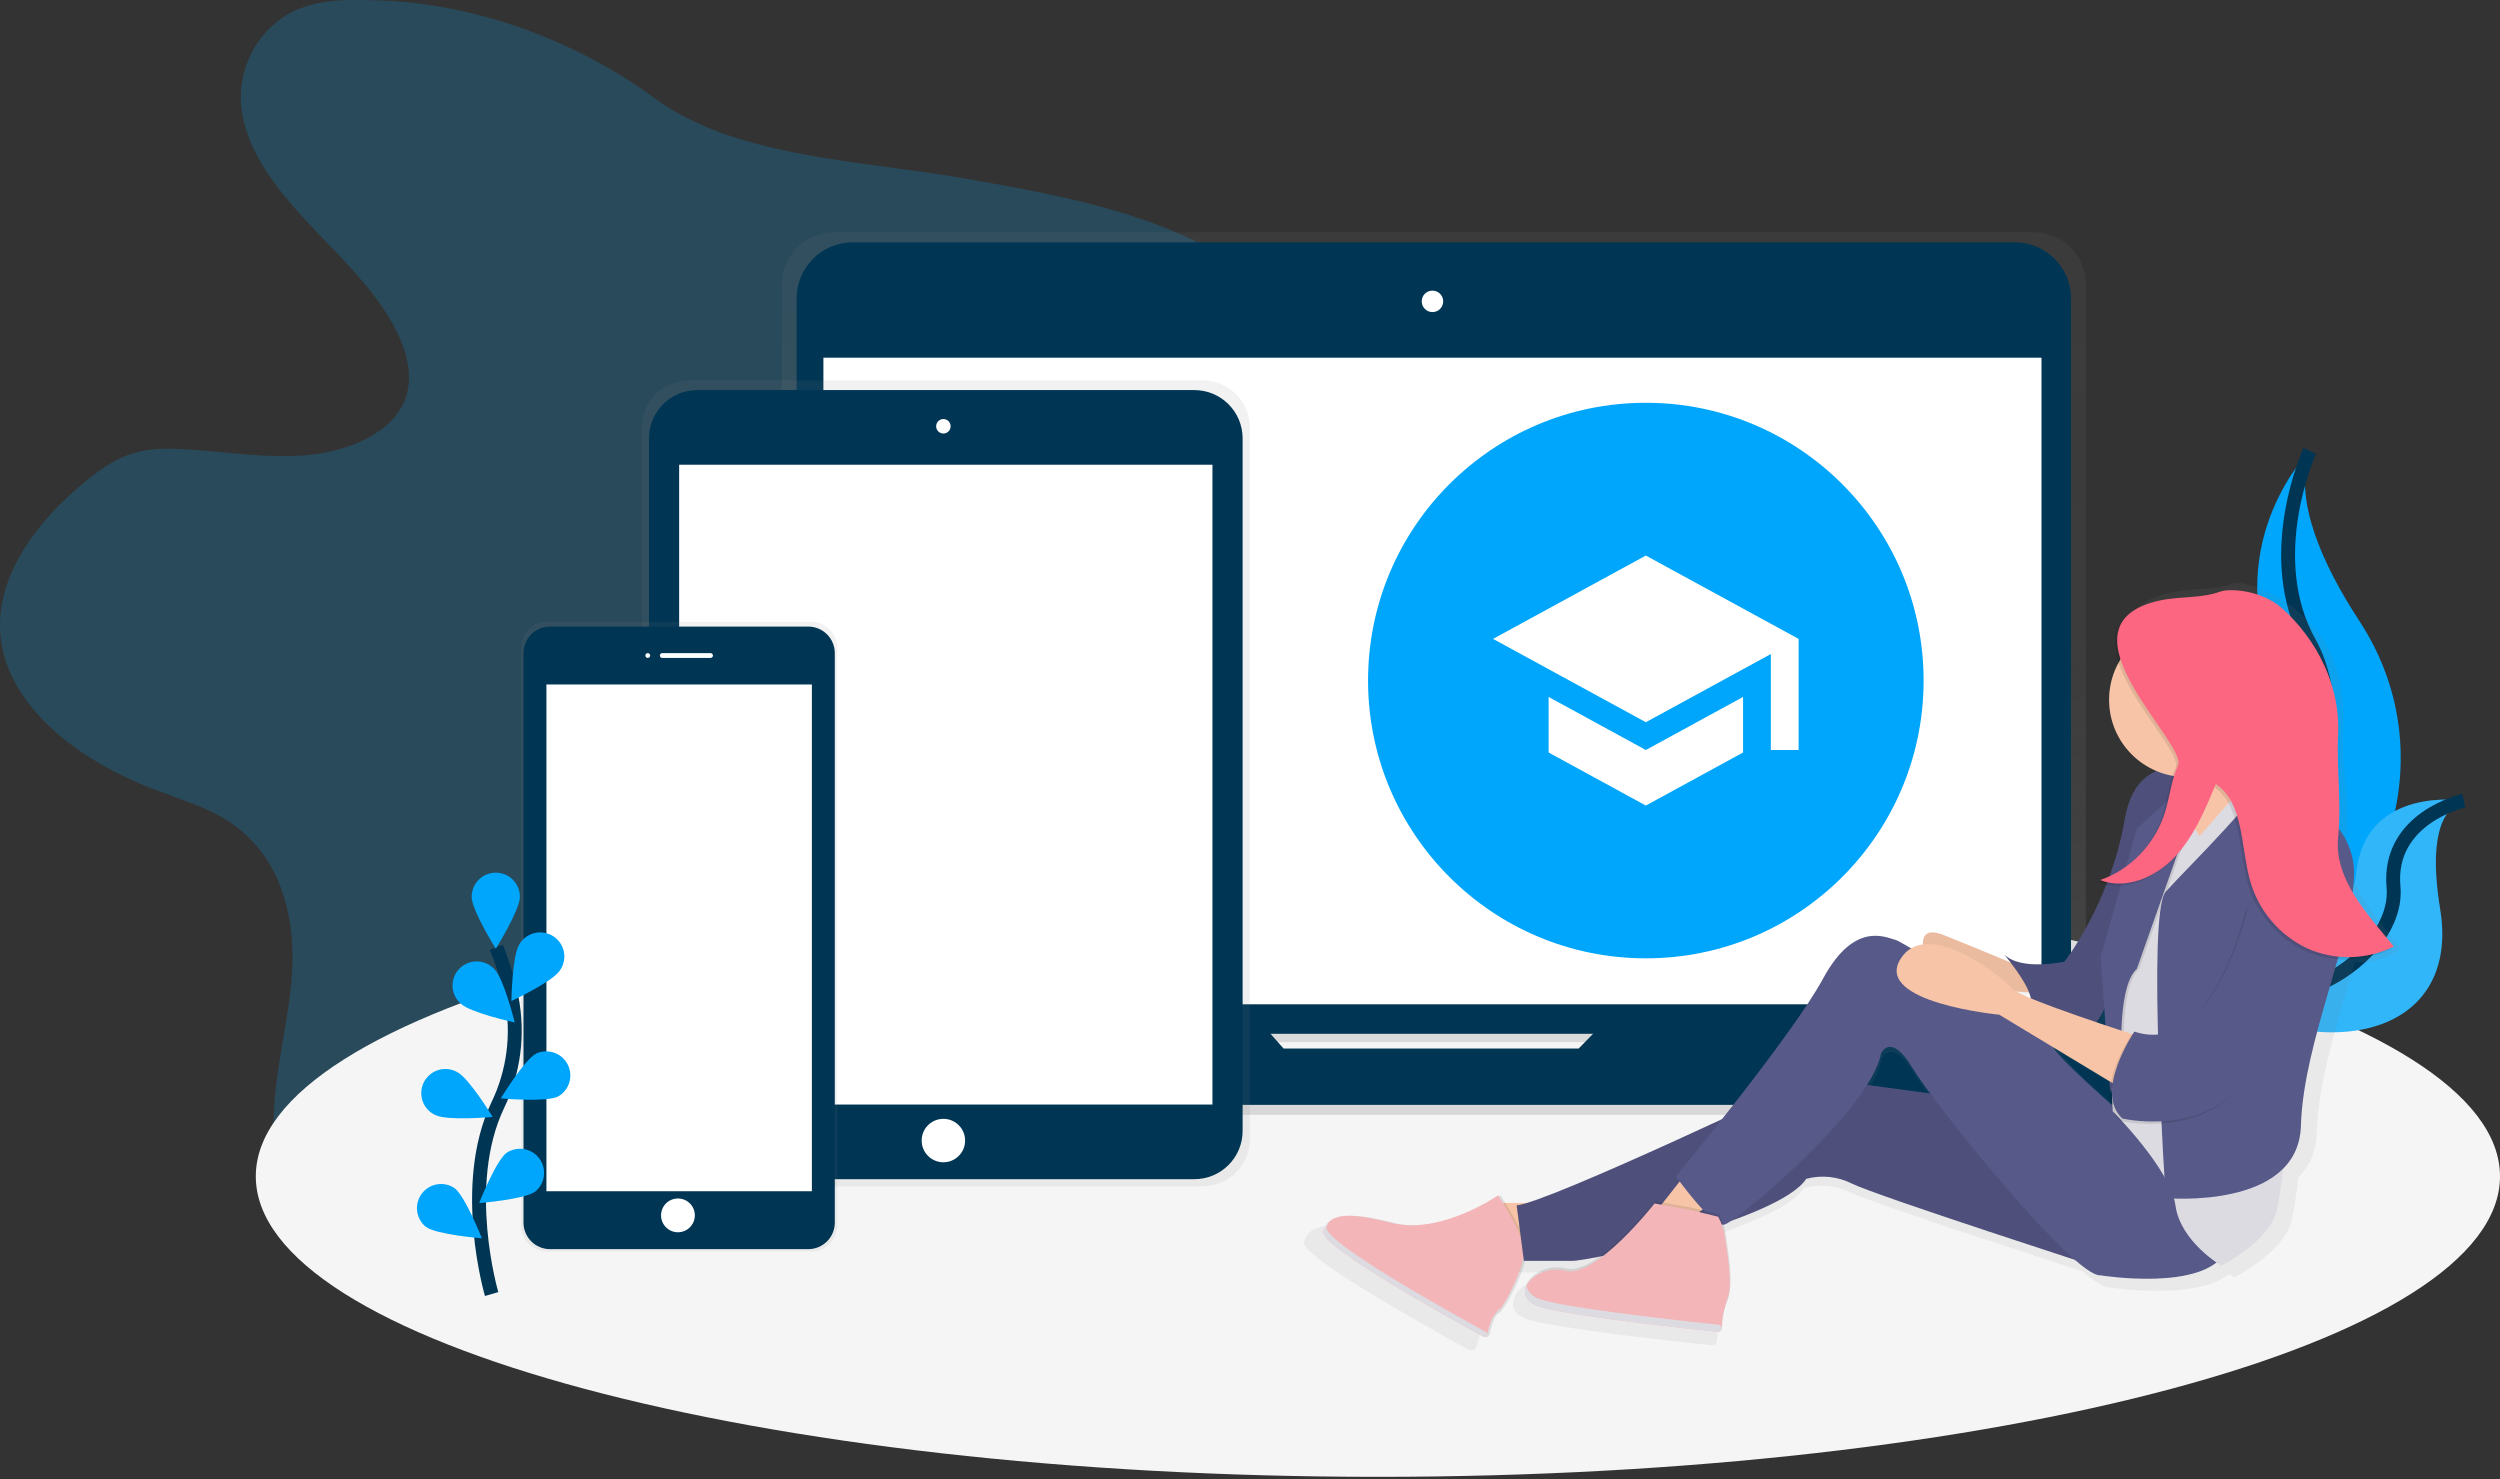 <svg width="360" height="213" viewBox="0 0 360 213" fill="none" xmlns="http://www.w3.org/2000/svg">
<rect x="0" y="0" width="360" height="213" fill="#333333" stroke="none"/>
<g clip-path="url(#clip0)">
<path opacity="0.2" d="M52.609 0.024C49.809 -0.056 46.938 0.024 44.311 0.831C37.163 3.027 33.775 10.213 34.877 16.422C35.978 22.632 40.51 28.043 45.211 32.987C49.913 37.932 55.007 42.821 57.585 48.732C58.871 51.682 59.472 54.987 58.166 57.934C56.15 62.475 50.073 65.012 44.238 65.54C38.404 66.068 32.545 65.04 26.69 64.696C24.233 64.553 21.707 64.536 19.393 65.2C16.852 65.922 14.736 67.399 12.79 68.939C5.198 74.978 -0.88 83.217 0.103 91.873C1.215 101.683 11.133 109.435 21.995 113.595C25.592 114.985 29.397 116.09 32.562 118.056C40.902 123.244 42.775 132.974 41.945 141.561C41.114 150.147 38.286 158.744 39.86 167.254C41.712 177.154 49.909 186.098 60.966 190.275C70.818 193.997 83.147 193.75 91.893 188.5C96.157 185.935 99.381 182.373 102.186 178.69C106.35 173.25 109.789 167.293 112.419 160.968C113.639 158.018 114.786 154.845 117.632 152.795C119.369 151.534 121.621 150.828 123.848 150.279C130.562 148.625 137.633 148.173 144.409 146.7C151.185 145.227 158.003 142.471 161.686 137.571C166.899 130.622 164.466 121.719 164.491 113.546C164.532 94.9 178.081 78.21 183.081 60.032C184.715 54.094 185.323 47.523 181.674 42.224C179.196 38.627 175.016 36.031 170.624 34.026C160.96 29.617 149.976 27.653 139.173 25.742C124.158 23.087 105.925 22.743 94.287 14.153C83.119 5.907 67.84 0.024 52.609 0.024Z" fill="#00A6FB"/>
<path d="M198.417 212.664C287.657 212.664 360 193.292 360 169.395C360 145.497 287.657 126.125 198.417 126.125C109.177 126.125 36.834 145.497 36.834 169.395C36.834 193.292 109.177 212.664 198.417 212.664Z" fill="#F5F5F5"/>
<path d="M332.611 64.932C332.611 64.932 320.16 77.382 327.19 95.858C334.22 114.334 315.139 145.059 315.139 145.059C315.139 145.059 315.344 145.028 315.723 144.962C341.295 140.445 354.002 111.2 339.783 89.471C334.498 81.396 330.158 71.93 332.611 64.932Z" fill="#00A6FB"/>
<path d="M332.611 64.932C332.611 64.932 325.581 80.193 332.611 92.644C339.641 105.095 333.817 140.038 315.139 145.059" stroke="#003554" stroke-width="2" stroke-miterlimit="10"/>
<path d="M354.788 115.293C354.788 115.293 340.579 113.031 339.286 125.763C337.993 138.495 311.966 140.26 311.966 140.26L312.453 140.583C333.942 154.688 354.499 149.57 351.372 130.854C350.236 123.876 350.329 116.881 354.788 115.293Z" fill="#00A6FB"/>
<path opacity="0.2" d="M354.788 115.293C354.788 115.293 340.579 113.031 339.286 125.763C337.993 138.495 311.966 140.26 311.966 140.26L312.453 140.583C333.942 154.688 354.499 149.57 351.372 130.854C350.236 123.876 350.329 116.881 354.788 115.293Z" fill="#F5F5F5"/>
<path d="M354.788 115.294C354.788 115.294 343.758 117.726 344.665 127.741C345.572 137.756 328.288 149.789 311.966 140.251" stroke="#003554" stroke-width="2" stroke-miterlimit="10"/>
<path d="M321.905 145.918H299.582C300.096 144.885 300.362 143.746 300.36 142.592V40.931C300.36 38.948 299.573 37.047 298.171 35.645C296.769 34.243 294.868 33.456 292.886 33.456H120.065C119.083 33.456 118.111 33.649 117.203 34.024C116.296 34.399 115.472 34.95 114.777 35.644C114.083 36.338 113.532 37.162 113.156 38.069C112.78 38.977 112.587 39.949 112.587 40.931V142.596C112.585 143.75 112.852 144.888 113.365 145.921H90.254C89.729 145.921 89.226 146.13 88.856 146.5C88.485 146.871 88.276 147.374 88.276 147.899V149.494C88.279 152.424 89.445 155.234 91.519 157.305C93.592 159.377 96.403 160.54 99.334 160.54H312.825C315.757 160.54 318.57 159.375 320.643 157.302C322.717 155.228 323.882 152.416 323.882 149.483V147.888C323.88 147.365 323.671 146.864 323.3 146.494C322.93 146.125 322.428 145.918 321.905 145.918ZM184.337 152.242L182.432 150.07H229.941L227.822 152.246L184.337 152.242Z" fill="url(#paint0_linear)"/>
<path d="M290.144 34.895H122.793C118.329 34.895 114.71 38.514 114.71 42.978V140.786C114.71 145.25 118.329 148.869 122.793 148.869H290.144C294.608 148.869 298.227 145.25 298.227 140.786V42.978C298.227 38.514 294.608 34.895 290.144 34.895Z" fill="#003554"/>
<path d="M293.973 51.508H118.571V144.618H293.973V51.508Z" fill="white"/>
<path d="M206.274 44.941C207.128 44.941 207.82 44.249 207.82 43.395C207.82 42.541 207.128 41.849 206.274 41.849C205.42 41.849 204.727 42.541 204.727 43.395C204.727 44.249 205.42 44.941 206.274 44.941Z" fill="white"/>
<path d="M233.357 144.81L227.328 150.991H184.83L179.385 144.81H92.881C92.368 144.81 91.877 145.013 91.515 145.375C91.152 145.738 90.949 146.229 90.949 146.742V148.298C90.949 151.165 92.087 153.913 94.114 155.94C96.141 157.967 98.889 159.105 101.756 159.105H310.406C313.272 159.105 316.021 157.967 318.048 155.94C320.075 153.913 321.213 151.165 321.213 148.298V146.742C321.213 146.229 321.01 145.738 320.647 145.375C320.285 145.013 319.794 144.81 319.281 144.81H233.357Z" fill="#003554"/>
<path d="M173.193 54.781H99.202C97.404 54.779 95.68 55.491 94.407 56.761C93.134 58.03 92.418 59.753 92.415 61.55V164.06C92.418 165.857 93.134 167.58 94.407 168.85C95.68 170.119 97.404 170.831 99.202 170.829H173.193C174.99 170.831 176.715 170.119 177.987 168.85C179.26 167.58 179.976 165.857 179.979 164.06V61.55C179.976 59.753 179.26 58.03 177.987 56.761C176.715 55.491 174.99 54.779 173.193 54.781Z" fill="url(#paint1_linear)"/>
<path d="M171.987 56.172H100.404C96.566 56.172 93.454 59.283 93.454 63.122V162.851C93.454 166.69 96.566 169.801 100.404 169.801H171.987C175.825 169.801 178.937 166.69 178.937 162.851V63.122C178.937 59.283 175.825 56.172 171.987 56.172Z" fill="#003554"/>
<path d="M174.593 66.92H97.798V159.054H174.593V66.92Z" fill="white"/>
<path d="M135.848 62.427C136.424 62.427 136.89 61.96 136.89 61.384C136.89 60.809 136.424 60.342 135.848 60.342C135.272 60.342 134.805 60.809 134.805 61.384C134.805 61.96 135.272 62.427 135.848 62.427Z" fill="white"/>
<path d="M135.848 167.368C137.575 167.368 138.975 165.968 138.975 164.241C138.975 162.513 137.575 161.113 135.848 161.113C134.121 161.113 132.72 162.513 132.72 164.241C132.72 165.968 134.121 167.368 135.848 167.368Z" fill="white"/>
<path d="M116.795 89.53H78.804C78.311 89.529 77.822 89.626 77.366 89.814C76.91 90.001 76.495 90.277 76.146 90.626C75.796 90.974 75.519 91.387 75.329 91.843C75.139 92.298 75.041 92.786 75.04 93.28V176.476C75.041 176.969 75.139 177.457 75.329 177.913C75.519 178.368 75.796 178.782 76.146 179.13C76.495 179.478 76.91 179.754 77.366 179.942C77.822 180.13 78.311 180.226 78.804 180.225H116.795C117.288 180.226 117.777 180.13 118.233 179.942C118.689 179.754 119.104 179.478 119.453 179.13C119.803 178.782 120.08 178.368 120.27 177.913C120.459 177.457 120.557 176.969 120.558 176.476V93.28C120.557 92.786 120.459 92.298 120.27 91.843C120.08 91.387 119.803 90.974 119.453 90.626C119.104 90.277 118.689 90.001 118.233 89.814C117.777 89.626 117.288 89.529 116.795 89.53V89.53Z" fill="url(#paint2_linear)"/>
<path d="M116.388 90.226H79.207C77.096 90.226 75.385 91.937 75.385 94.048V176.056C75.385 178.167 77.096 179.878 79.207 179.878H116.388C118.499 179.878 120.211 178.167 120.211 176.056V94.048C120.211 91.937 118.499 90.226 116.388 90.226Z" fill="#003554"/>
<path d="M116.91 98.565H78.686V171.538H116.91V98.565Z" fill="white"/>
<path d="M93.28 94.743C93.472 94.743 93.628 94.587 93.628 94.395C93.628 94.203 93.472 94.048 93.28 94.048C93.088 94.048 92.933 94.203 92.933 94.395C92.933 94.587 93.088 94.743 93.28 94.743Z" fill="white"/>
<path d="M102.315 94.048H95.365C95.173 94.048 95.018 94.203 95.018 94.395C95.018 94.587 95.173 94.743 95.365 94.743H102.315C102.507 94.743 102.663 94.587 102.663 94.395C102.663 94.203 102.507 94.048 102.315 94.048Z" fill="white"/>
<path d="M97.624 177.446C98.967 177.446 100.056 176.357 100.056 175.013C100.056 173.67 98.967 172.581 97.624 172.581C96.281 172.581 95.192 173.67 95.192 175.013C95.192 176.357 96.281 177.446 97.624 177.446Z" fill="white"/>
<path d="M70.794 186.341C70.794 186.341 66.186 170.704 71.659 159.189C73.989 154.375 74.694 148.935 73.668 143.687C73.161 141.201 72.427 138.766 71.475 136.414" stroke="#003554" stroke-width="2" stroke-miterlimit="10"/>
<path d="M74.867 129.138C74.867 131.056 71.392 136.613 71.392 136.613C71.392 136.613 67.917 131.053 67.917 129.138C67.917 128.216 68.283 127.333 68.935 126.681C69.586 126.029 70.47 125.663 71.392 125.663C72.314 125.663 73.197 126.029 73.849 126.681C74.501 127.333 74.867 128.216 74.867 129.138Z" fill="#00A6FB"/>
<path d="M80.618 139.757C79.575 141.366 73.64 144.146 73.64 144.146C73.64 144.146 73.748 137.592 74.79 135.983C75.027 135.578 75.344 135.225 75.722 134.945C76.099 134.666 76.529 134.466 76.986 134.357C77.443 134.248 77.917 134.233 78.38 134.313C78.843 134.393 79.285 134.566 79.679 134.821C80.073 135.076 80.411 135.409 80.673 135.798C80.936 136.188 81.116 136.627 81.204 137.088C81.291 137.55 81.285 138.024 81.184 138.483C81.083 138.941 80.891 139.375 80.618 139.757V139.757Z" fill="#00A6FB"/>
<path d="M80.354 157.899C78.641 158.761 72.115 158.167 72.115 158.167C72.115 158.167 75.517 152.566 77.226 151.704C78.043 151.335 78.97 151.296 79.814 151.594C80.659 151.892 81.356 152.505 81.76 153.305C82.163 154.105 82.242 155.03 81.98 155.886C81.718 156.743 81.135 157.466 80.354 157.903V157.899Z" fill="#00A6FB"/>
<path d="M77.073 171.587C75.531 172.727 68.998 173.241 68.998 173.241C68.998 173.241 71.402 167.146 72.945 166.006C73.688 165.511 74.592 165.32 75.471 165.474C76.35 165.627 77.137 166.113 77.667 166.83C78.198 167.548 78.432 168.442 78.322 169.327C78.211 170.213 77.764 171.022 77.073 171.587V171.587Z" fill="#00A6FB"/>
<path d="M66.339 144.517C67.729 145.852 74.12 147.238 74.12 147.238C74.12 147.238 72.552 140.876 71.176 139.541C70.855 139.198 70.467 138.924 70.037 138.735C69.606 138.546 69.142 138.447 68.672 138.443C68.202 138.438 67.736 138.529 67.302 138.711C66.868 138.892 66.476 139.159 66.148 139.496C65.821 139.833 65.565 140.233 65.397 140.672C65.228 141.111 65.15 141.58 65.168 142.049C65.186 142.519 65.299 142.98 65.501 143.405C65.702 143.83 65.987 144.21 66.339 144.521V144.517Z" fill="#00A6FB"/>
<path d="M62.705 160.572C64.418 161.433 70.944 160.839 70.944 160.839C70.944 160.839 67.542 155.238 65.832 154.376C65.423 154.147 64.972 154.003 64.505 153.953C64.039 153.903 63.568 153.948 63.119 154.085C62.671 154.223 62.255 154.449 61.896 154.751C61.538 155.053 61.244 155.425 61.033 155.843C60.822 156.262 60.697 156.719 60.668 157.187C60.638 157.655 60.703 158.124 60.859 158.566C61.015 159.008 61.259 159.414 61.576 159.759C61.894 160.105 62.277 160.382 62.705 160.575V160.572Z" fill="#00A6FB"/>
<path d="M61.315 176.661C62.858 177.801 69.39 178.315 69.39 178.315C69.39 178.315 66.986 172.22 65.443 171.08C64.701 170.585 63.796 170.394 62.917 170.548C62.038 170.701 61.251 171.187 60.721 171.904C60.19 172.622 59.956 173.516 60.066 174.402C60.177 175.287 60.624 176.096 61.315 176.661Z" fill="#00A6FB"/>
<path d="M345.753 136.598C341.906 131.931 337.246 126.569 337.9 120.36C338.428 115.332 337.163 110.682 337.413 105.637C337.761 98.468 336.322 92.856 331.158 88.262C328.142 85.576 323.1 83.467 321.599 84.005C318.624 85.069 315.379 84.662 312.317 85.395C309.993 85.937 308.446 86.785 307.487 87.828C305.559 89.565 305.527 91.998 306.407 94.587C305.639 95.992 305.176 97.543 305.047 99.138C304.918 100.734 305.127 102.339 305.659 103.849C306.19 105.359 307.034 106.741 308.135 107.904C309.235 109.066 310.568 109.985 312.046 110.599C309.902 111.495 308.05 113.559 307.327 117.75C306.825 120.628 306.066 123.455 305.058 126.198C304.606 126.409 304.142 126.596 303.668 126.757C303.773 126.799 303.88 126.827 303.985 126.865C303.759 126.952 303.536 127.039 303.29 127.115C303.7 127.276 304.125 127.399 304.558 127.483C301.778 134.506 298.303 138.857 298.303 138.857C298.303 138.857 291.822 140.288 289.303 137.783C289.303 137.783 289.713 138.263 290.269 138.982C287.805 137.96 283.761 136.292 280.303 134.92C277.794 133.922 277.151 134.92 277.176 136.31C276.563 136.386 275.973 136.585 275.438 136.893C274.697 136.416 273.92 135.998 273.114 135.642C271.675 135.295 266.994 132.779 262.314 141.366C259.589 146.359 252.605 155.474 247.236 162.215C236.794 167.017 223.2 173.098 218.148 174.627H214.909C214.485 173.932 214.19 173.495 214.19 173.495L213.939 173.661L213.832 173.495C213.832 173.495 207.473 177.897 201.016 177.932C200.098 177.919 199.184 177.803 198.292 177.585C195.324 176.837 193.232 176.504 191.738 176.542C189.97 176.511 188.958 176.931 188.347 177.724C188.265 177.827 188.189 177.937 188.121 178.05V178.05C188.052 178.163 187.99 178.279 187.933 178.398V178.398C187.878 178.523 187.822 178.655 187.773 178.79C187.753 178.911 187.761 179.035 187.796 179.152C187.831 179.27 187.892 179.378 187.975 179.468C188.061 179.589 188.155 179.705 188.256 179.815L188.437 180.01C189.25 180.851 190.731 181.966 192.572 183.21C193.104 183.558 193.667 183.94 194.254 184.319L195.37 185.014L196.367 185.636L196.766 185.883L197.211 186.154L198.007 186.637L198.48 186.922L199.373 187.453L200.095 187.881C201.986 188.996 203.869 190.077 205.568 191.036L206.757 191.745L206.871 191.807L207.636 192.235L208.956 192.968L209.863 193.468L210.287 193.701L210.742 193.951L210.833 194L211.625 194.431C211.788 194.458 211.955 194.45 212.115 194.407C212.274 194.364 212.422 194.287 212.549 194.181C212.779 193.208 213.338 191.123 213.939 190.963C214.541 190.803 217.143 186.254 217.876 183.21H224.903C226.287 183.092 227.661 182.881 229.017 182.578C227.203 183.871 225.407 184.684 224.01 184.336C221.056 183.603 218.259 185.403 217.977 187.179C217.977 187.217 217.953 187.252 217.942 187.29C217.932 187.328 217.925 187.363 217.918 187.398C217.911 187.432 217.897 187.485 217.89 187.53C217.883 187.575 217.89 187.603 217.89 187.641C217.89 187.679 217.89 187.728 217.89 187.773C217.89 187.818 217.89 187.846 217.89 187.881C217.89 187.915 217.89 187.971 217.89 188.016C217.89 188.061 217.89 188.086 217.89 188.12C217.89 188.155 217.911 188.214 217.925 188.263C217.939 188.312 217.925 188.325 217.949 188.353C217.971 188.416 217.997 188.478 218.026 188.537L218.043 188.583C218.082 188.658 218.126 188.732 218.175 188.802L218.231 188.874C218.266 188.923 218.304 188.972 218.346 189.017L218.426 189.097C218.467 189.139 218.512 189.18 218.558 189.222L218.655 189.302L218.811 189.417L218.926 189.493L219.114 189.604L219.239 189.67L219.475 189.781L219.593 189.834C219.718 189.886 219.85 189.934 219.993 189.979C220.219 190.052 220.486 190.129 220.788 190.205L221.091 190.278L221.532 190.379L221.765 190.431C222.066 190.496 222.386 190.561 222.724 190.626L223.193 190.713L223.575 190.782L224.454 190.935C225.003 191.029 225.577 191.123 226.192 191.213L227.707 191.442L229.681 191.724L230.119 191.783L230.814 191.88L231.832 192.016L232.527 192.106L234.33 192.335L234.893 192.405L236.029 192.544C237.524 192.725 238.969 192.891 240.3 193.041L241.839 193.215L242.618 193.302L242.965 193.336L243.897 193.437L244.414 193.493L245.054 193.559L245.954 193.652H246.051L246.628 193.712C246.7 193.719 246.773 193.712 246.842 193.69C246.912 193.668 246.976 193.632 247.03 193.584C247.085 193.536 247.129 193.477 247.159 193.411C247.19 193.345 247.207 193.273 247.208 193.201C247.208 193.183 247.208 193.163 247.208 193.142C247.261 193.061 247.29 192.967 247.292 192.871C247.307 192.014 247.415 191.161 247.615 190.327C247.653 190.185 247.698 190.039 247.747 189.893L247.802 189.726C247.865 189.549 247.927 189.378 248 189.187C248.053 189.058 248.098 188.925 248.136 188.791C248.136 188.749 248.16 188.708 248.174 188.663C248.188 188.617 248.209 188.52 248.223 188.447C248.946 185.976 248.073 181.369 247.823 179.558C247.743 178.98 247.61 178.41 247.427 177.856C247.472 177.86 247.517 177.86 247.563 177.856C247.936 177.718 248.287 177.528 248.605 177.289C253.915 175.395 258.39 173.23 259.805 171.062C262.095 170.458 264.528 170.712 266.643 171.778C269.392 173.144 290.186 179.93 299.867 183.064C301.604 184.562 302.966 185.438 303.72 185.372C303.72 185.372 316.046 187.366 321.001 183.474C321.442 183.78 321.72 183.944 321.72 183.944C321.72 183.944 328.92 180.368 330.001 175.715C330.349 174.207 330.665 171.983 330.988 169.523C332.658 167.84 333.597 165.566 333.601 163.195C333.827 155.383 336.854 146.46 339.098 138.523C341.823 138.739 342.876 138.224 345.374 136.991L345.263 136.848C345.44 136.744 345.597 136.674 345.753 136.598ZM304.475 148.298L303.085 147.836C303.551 147.213 303.952 146.545 304.283 145.841L304.475 148.298ZM296.729 151.585L305.069 156.589L305.142 157.607C305.04 158.382 305.064 159.168 305.211 159.936C301.535 156.669 297.233 152.704 296.725 151.582L296.729 151.585ZM293.324 144.288C292.413 143.913 291.659 143.572 291.141 143.291C291.836 143.339 292.497 143.381 293.073 143.412C293.187 143.695 293.271 143.988 293.324 144.288V144.288ZM270.987 152.444C270.987 152.444 272.425 149.226 275.668 154.591C276.171 155.425 277.099 156.752 278.326 158.396L268.888 157.135C270 155.411 270.747 153.809 270.987 152.447V152.444Z" fill="url(#paint3_linear)"/>
<path d="M291.718 139.518C291.718 139.518 285.116 136.738 279.903 134.653C274.691 132.568 277.819 139.518 277.819 139.518C277.819 139.518 286.506 141.95 286.506 142.298C286.506 142.645 293.803 142.993 293.803 142.993L291.718 139.518Z" fill="#F7C4A7"/>
<path opacity="0.05" d="M291.718 139.518C291.718 139.518 285.116 136.738 279.903 134.653C274.691 132.568 277.819 139.518 277.819 139.518C277.819 139.518 286.506 141.95 286.506 142.298C286.506 142.645 293.803 142.993 293.803 142.993L291.718 139.518Z" fill="black"/>
<path d="M319.865 112.066C319.865 112.066 308.05 105.811 305.965 117.973C303.88 130.136 297.278 138.475 297.278 138.475C297.278 138.475 291.023 139.865 288.591 137.433C288.591 137.433 294.498 144.383 291.718 145.078C291.718 145.078 297.973 149.595 300.753 148.205C303.533 146.815 305.618 137.433 306.66 135C307.703 132.568 311.525 111.371 319.865 112.066Z" fill="#575988"/>
<path opacity="0.1" d="M319.865 112.066C319.865 112.066 308.05 105.811 305.965 117.973C303.88 130.136 297.278 138.475 297.278 138.475C297.278 138.475 291.023 139.865 288.591 137.433C288.591 137.433 294.498 144.383 291.718 145.078C291.718 145.078 297.973 149.595 300.753 148.205C303.533 146.815 305.618 137.433 306.66 135C307.703 132.568 311.525 111.371 319.865 112.066Z" fill="black"/>
<path d="M313.263 107.896C313.263 107.896 320.56 116.235 320.907 123.185C321.255 130.135 329.247 115.888 329.942 115.54C330.637 115.193 322.992 103.378 322.297 99.556C321.602 95.734 313.263 107.896 313.263 107.896Z" fill="#F7C4A7"/>
<path d="M318.301 111.458L313.697 115.628L315.869 124.402L321.776 118.842L321.081 113.282L318.301 111.458Z" fill="#F7C4A7"/>
<path d="M222.22 173.224H214.228L217.355 180.868L225 178.783L222.22 173.224Z" fill="#F7C4A7"/>
<path opacity="0.1" d="M216.076 172.122C216.076 172.122 207.799 177.887 200.728 176.094C193.656 174.301 191.735 174.971 190.911 177.286C190.15 179.416 210.663 190.682 213.932 192.461C213.983 192.488 214.04 192.504 214.097 192.507C214.155 192.509 214.213 192.498 214.265 192.474C214.318 192.451 214.365 192.415 214.402 192.371C214.439 192.326 214.465 192.274 214.478 192.217C214.7 191.272 215.239 189.246 215.816 189.09C216.566 188.888 219.986 182.488 219.798 179.972C219.61 177.456 216.076 172.122 216.076 172.122Z" fill="black"/>
<path d="M215.729 172.122C215.729 172.122 207.452 177.887 200.38 176.094C193.309 174.301 191.387 174.971 190.564 177.286C189.803 179.416 210.315 190.682 213.585 192.461C213.636 192.488 213.692 192.504 213.75 192.507C213.808 192.509 213.865 192.498 213.918 192.474C213.971 192.451 214.017 192.415 214.054 192.371C214.091 192.326 214.117 192.274 214.131 192.217C214.353 191.272 214.892 189.246 215.468 189.09C216.219 188.888 219.638 182.488 219.451 179.972C219.263 177.456 215.729 172.122 215.729 172.122Z" fill="#F3B5B7"/>
<path d="M284.073 158.282L260.792 155.154C260.792 155.154 222.915 173.224 218.398 173.571L219.44 181.564H226.39C229.17 181.564 256.274 175.656 260.097 169.749C262.308 169.161 264.658 169.408 266.699 170.444C270.174 172.181 303.533 182.954 303.533 182.954L284.073 158.282Z" fill="#575988"/>
<path opacity="0.1" d="M284.073 158.282L260.792 155.154C260.792 155.154 222.915 173.224 218.398 173.571L219.44 181.564H226.39C229.17 181.564 256.274 175.656 260.097 169.749C262.308 169.161 264.658 169.408 266.699 170.444C270.174 172.181 303.533 182.954 303.533 182.954L284.073 158.282Z" fill="black"/>
<path d="M242.722 169.054L238.9 173.919L242.722 176.004L248.282 171.834L242.722 169.054Z" fill="#F7C4A7"/>
<path d="M309.093 163.494C309.093 163.494 296.583 152.784 295.718 150.842C294.853 148.899 274.344 135.695 272.954 135.347C271.564 135 267.046 132.567 262.529 140.907C258.012 149.247 241.332 169.401 241.332 169.401C241.332 169.401 246.544 176.699 248.282 176.351C250.019 176.004 269.479 159.672 270.869 151.679C270.869 151.679 272.259 148.552 275.386 153.764C278.514 158.977 298.668 183.996 302.49 183.648C302.49 183.648 317.432 186.081 320.56 180.174C323.687 174.266 309.093 163.494 309.093 163.494Z" fill="#575988"/>
<path d="M316.216 112.587C316.216 112.587 311.873 114.498 311.525 122.49C311.178 130.482 303.533 144.035 303.533 144.035L304.228 160.019C304.228 160.019 312.568 168.359 313.263 173.571C313.958 178.784 319.865 182.258 319.865 182.258C319.865 182.258 326.815 178.784 327.857 174.266C328.9 169.749 329.595 158.629 331.332 154.459C333.07 150.289 332.027 124.228 332.027 124.228L326.815 115.193L324.035 112.065L316.737 120.405C316.737 120.405 312.741 115.019 316.216 112.587Z" fill="#DDDBE2"/>
<path opacity="0.1" d="M305.965 154.807C305.965 154.807 304.923 142.297 308.05 139.517L314.305 121.795C314.305 121.795 316.564 113.282 316.216 112.587C315.869 111.892 308.05 119.363 308.05 119.363L302.838 137.78L304.228 157.239L305.965 154.807Z" fill="black"/>
<path d="M305.618 154.808C305.618 154.808 304.575 142.298 307.703 139.518L313.958 121.796C313.958 121.796 316.39 113.109 316.042 112.414C315.695 111.719 307.703 119.364 307.703 119.364L302.49 137.781L303.88 157.24L305.618 154.808Z" fill="#575988"/>
<path d="M308.05 149.247C308.05 149.247 290.676 143.687 289.633 142.297C288.591 140.907 277.471 131.872 273.649 138.127C269.826 144.382 287.896 146.119 287.896 146.119L306.313 157.239L308.05 149.247Z" fill="#F7C4A7"/>
<path opacity="0.1" d="M243.476 173.887L238.333 172.963C238.333 172.963 229.91 183.752 225.521 182.658C221.132 181.563 217.095 186.286 221.73 187.801C225.917 189.17 244.001 191.085 247.444 191.439C247.514 191.446 247.585 191.439 247.651 191.418C247.718 191.396 247.78 191.361 247.832 191.315C247.885 191.268 247.927 191.212 247.957 191.148C247.986 191.085 248.002 191.016 248.004 190.946C248.03 189.602 248.301 188.275 248.803 187.029C249.731 184.753 248.803 179.864 248.546 177.995C248.404 176.899 248.061 175.838 247.535 174.867L243.476 173.887Z" fill="black"/>
<path d="M243.389 174.225L238.246 173.301C238.246 173.301 229.823 184.09 225.441 182.999C221.059 181.908 217.015 186.627 221.65 188.142C225.837 189.511 243.921 191.426 247.365 191.78C247.434 191.788 247.505 191.78 247.571 191.759C247.638 191.738 247.7 191.703 247.752 191.656C247.805 191.61 247.847 191.553 247.877 191.49C247.906 191.426 247.922 191.357 247.924 191.287C247.941 189.947 248.201 188.621 248.692 187.374C249.62 185.098 248.692 180.209 248.435 178.339C248.293 177.244 247.95 176.183 247.424 175.212L243.389 174.225Z" fill="#F3B5B7"/>
<path opacity="0.1" d="M315.869 111.892C322.01 111.892 326.988 106.913 326.988 100.772C326.988 94.631 322.01 89.652 315.869 89.652C309.727 89.652 304.749 94.631 304.749 100.772C304.749 106.913 309.727 111.892 315.869 111.892Z" fill="black"/>
<path d="M314.826 111.892C320.967 111.892 325.946 106.913 325.946 100.772C325.946 94.631 320.967 89.652 314.826 89.652C308.685 89.652 303.707 94.631 303.707 100.772C303.707 106.913 308.685 111.892 314.826 111.892Z" fill="#F7C4A7"/>
<path d="M325.772 111.718C325.772 111.718 338.977 116.235 338.977 125.617C338.977 135 331.68 149.942 331.332 162.104C330.985 174.266 311.873 172.529 311.873 172.529C311.873 172.529 309.093 131.525 311.873 128.397C314.653 125.27 327.162 113.108 325.772 111.718Z" fill="#575988"/>
<path opacity="0.1" d="M323.34 131.177C323.34 131.177 318.475 152.722 307.008 148.899C307.008 148.899 301.1 157.587 305.27 161.409C305.27 161.409 315.347 163.841 321.95 157.239C328.552 150.637 333.417 148.204 334.459 140.212C335.502 132.22 336.197 121.1 332.722 122.142C329.247 123.185 323.34 131.177 323.34 131.177Z" fill="black"/>
<path d="M323.687 130.83C323.687 130.83 318.822 152.374 307.355 148.552C307.355 148.552 301.448 157.239 305.618 161.061C305.618 161.061 315.695 163.494 322.297 156.891C328.9 150.289 333.764 147.857 334.807 139.864C335.849 131.872 336.544 120.752 333.069 121.795C329.595 122.837 323.687 130.83 323.687 130.83Z" fill="#575988"/>
<path d="M248.991 186.255C248.991 186.286 248.97 186.324 248.959 186.352C248.72 186.946 248.537 187.562 248.414 188.19C248.497 187.919 248.595 187.641 248.706 187.363C248.842 187.006 248.938 186.634 248.991 186.255Z" fill="#DDDBE2"/>
<path d="M221.904 187.127C220.472 186.658 219.871 185.886 219.847 185.073C219.256 186.206 219.628 187.478 221.65 188.138C225.837 189.507 243.924 191.422 247.364 191.776C247.434 191.784 247.505 191.776 247.572 191.755C247.639 191.733 247.701 191.698 247.754 191.651C247.806 191.604 247.848 191.547 247.878 191.483C247.907 191.419 247.923 191.35 247.924 191.279V191.279C247.926 191.152 247.881 191.028 247.797 190.932C247.713 190.836 247.596 190.776 247.469 190.762C243.695 190.359 226.036 188.475 221.904 187.127Z" fill="#DDDBE2"/>
<path d="M191.043 176.675C191.135 176.419 191.252 176.172 191.391 175.938C191.016 176.317 190.737 176.779 190.574 177.287C189.813 179.417 210.325 190.682 213.595 192.462C213.646 192.489 213.703 192.505 213.761 192.507C213.819 192.509 213.877 192.498 213.93 192.474C213.982 192.45 214.029 192.414 214.066 192.369C214.102 192.324 214.128 192.272 214.141 192.215V192.215C214.16 192.135 214.153 192.051 214.119 191.975C214.086 191.9 214.029 191.838 213.957 191.798C210.343 189.821 190.293 178.781 191.043 176.675Z" fill="#DDDBE2"/>
<path d="M215.944 188.483C215.76 188.531 215.58 188.778 215.409 189.115L215.465 189.094C215.618 189.052 215.878 188.747 216.195 188.295C216.127 188.376 216.041 188.44 215.944 188.483V188.483Z" fill="#DDDBE2"/>
<path opacity="0.1" d="M313.283 110.561C312.303 112.722 312.098 115.158 311.379 117.424C309.951 121.917 306.368 125.635 302.077 127.07C305.687 128.509 309.947 126.751 312.738 123.832C315.528 120.913 317.165 117.028 318.732 113.247C322.784 115.971 322.29 122.233 323.653 127.108C324.237 129.23 325.27 131.201 326.682 132.888C328.094 134.576 329.851 135.94 331.836 136.89C333.814 137.778 335.964 138.215 338.131 138.172C340.299 138.128 342.43 137.603 344.37 136.637C340.655 132.119 335.366 125.889 335.995 119.856C336.506 114.971 333 111.239 333.24 106.335C333.587 99.386 330.925 95.855 325.942 91.393C323.03 88.784 327.614 85.104 323.858 86.181C322.381 86.605 320.824 85.024 319.375 85.545C316.505 86.588 313.37 86.184 310.417 86.879C295.064 90.486 314.715 107.406 313.283 110.561Z" fill="black"/>
<path d="M313.631 110.214C312.651 112.375 312.446 114.811 311.727 117.077C310.298 121.57 306.716 125.288 302.424 126.723C306.035 128.162 310.295 126.404 313.085 123.485C315.876 120.566 317.512 116.681 319.08 112.9C323.131 115.624 322.638 121.886 324 126.762C324.585 128.883 325.618 130.854 327.029 132.541C328.441 134.229 330.199 135.593 332.183 136.543C334.161 137.431 336.311 137.868 338.479 137.825C340.646 137.781 342.777 137.256 344.717 136.29C341.003 131.772 336.061 126.584 336.69 120.552C337.201 115.666 336.44 110.645 336.69 105.745C337.038 98.796 333.629 92.082 328.642 87.62C325.73 85.01 321.182 84.677 319.729 85.188C316.859 86.23 313.725 85.827 310.771 86.522C295.412 90.139 315.063 107.059 313.631 110.214Z" fill="#FC6681"/>
<circle cx="237" cy="98" r="40" fill="#00A6FB"/>
<path d="M223 100.36V108.36L237 116L251 108.36V100.36L237 108L223 100.36ZM237 80L215 92L237 104L255 94.18V108H259V92L237 80Z" fill="white"/>
</g>
<defs>
<linearGradient id="paint0_linear" x1="206.079" y1="160.547" x2="206.079" y2="33.453" gradientUnits="userSpaceOnUse">
<stop stop-color="#808080" stop-opacity="0.25"/>
<stop offset="0.54" stop-color="#808080" stop-opacity="0.12"/>
<stop offset="1" stop-color="#808080" stop-opacity="0.1"/>
</linearGradient>
<linearGradient id="paint1_linear" x1="41592.5" y1="73820.6" x2="41592.5" y2="35060.6" gradientUnits="userSpaceOnUse">
<stop stop-color="#808080" stop-opacity="0.25"/>
<stop offset="0.54" stop-color="#808080" stop-opacity="0.12"/>
<stop offset="1" stop-color="#808080" stop-opacity="0.1"/>
</linearGradient>
<linearGradient id="paint2_linear" x1="16618" y1="60188.6" x2="16618" y2="36517.2" gradientUnits="userSpaceOnUse">
<stop stop-color="#808080" stop-opacity="0.25"/>
<stop offset="0.54" stop-color="#808080" stop-opacity="0.12"/>
<stop offset="1" stop-color="#808080" stop-opacity="0.1"/>
</linearGradient>
<linearGradient id="paint3_linear" x1="134429" y1="77856.5" x2="134429" y2="42691.6" gradientUnits="userSpaceOnUse">
<stop stop-color="#808080" stop-opacity="0.25"/>
<stop offset="0.54" stop-color="#808080" stop-opacity="0.12"/>
<stop offset="1" stop-color="#808080" stop-opacity="0.1"/>
</linearGradient>
<clipPath id="clip0">
<rect width="360" height="212.664" fill="white"/>
</clipPath>
</defs>
</svg>
